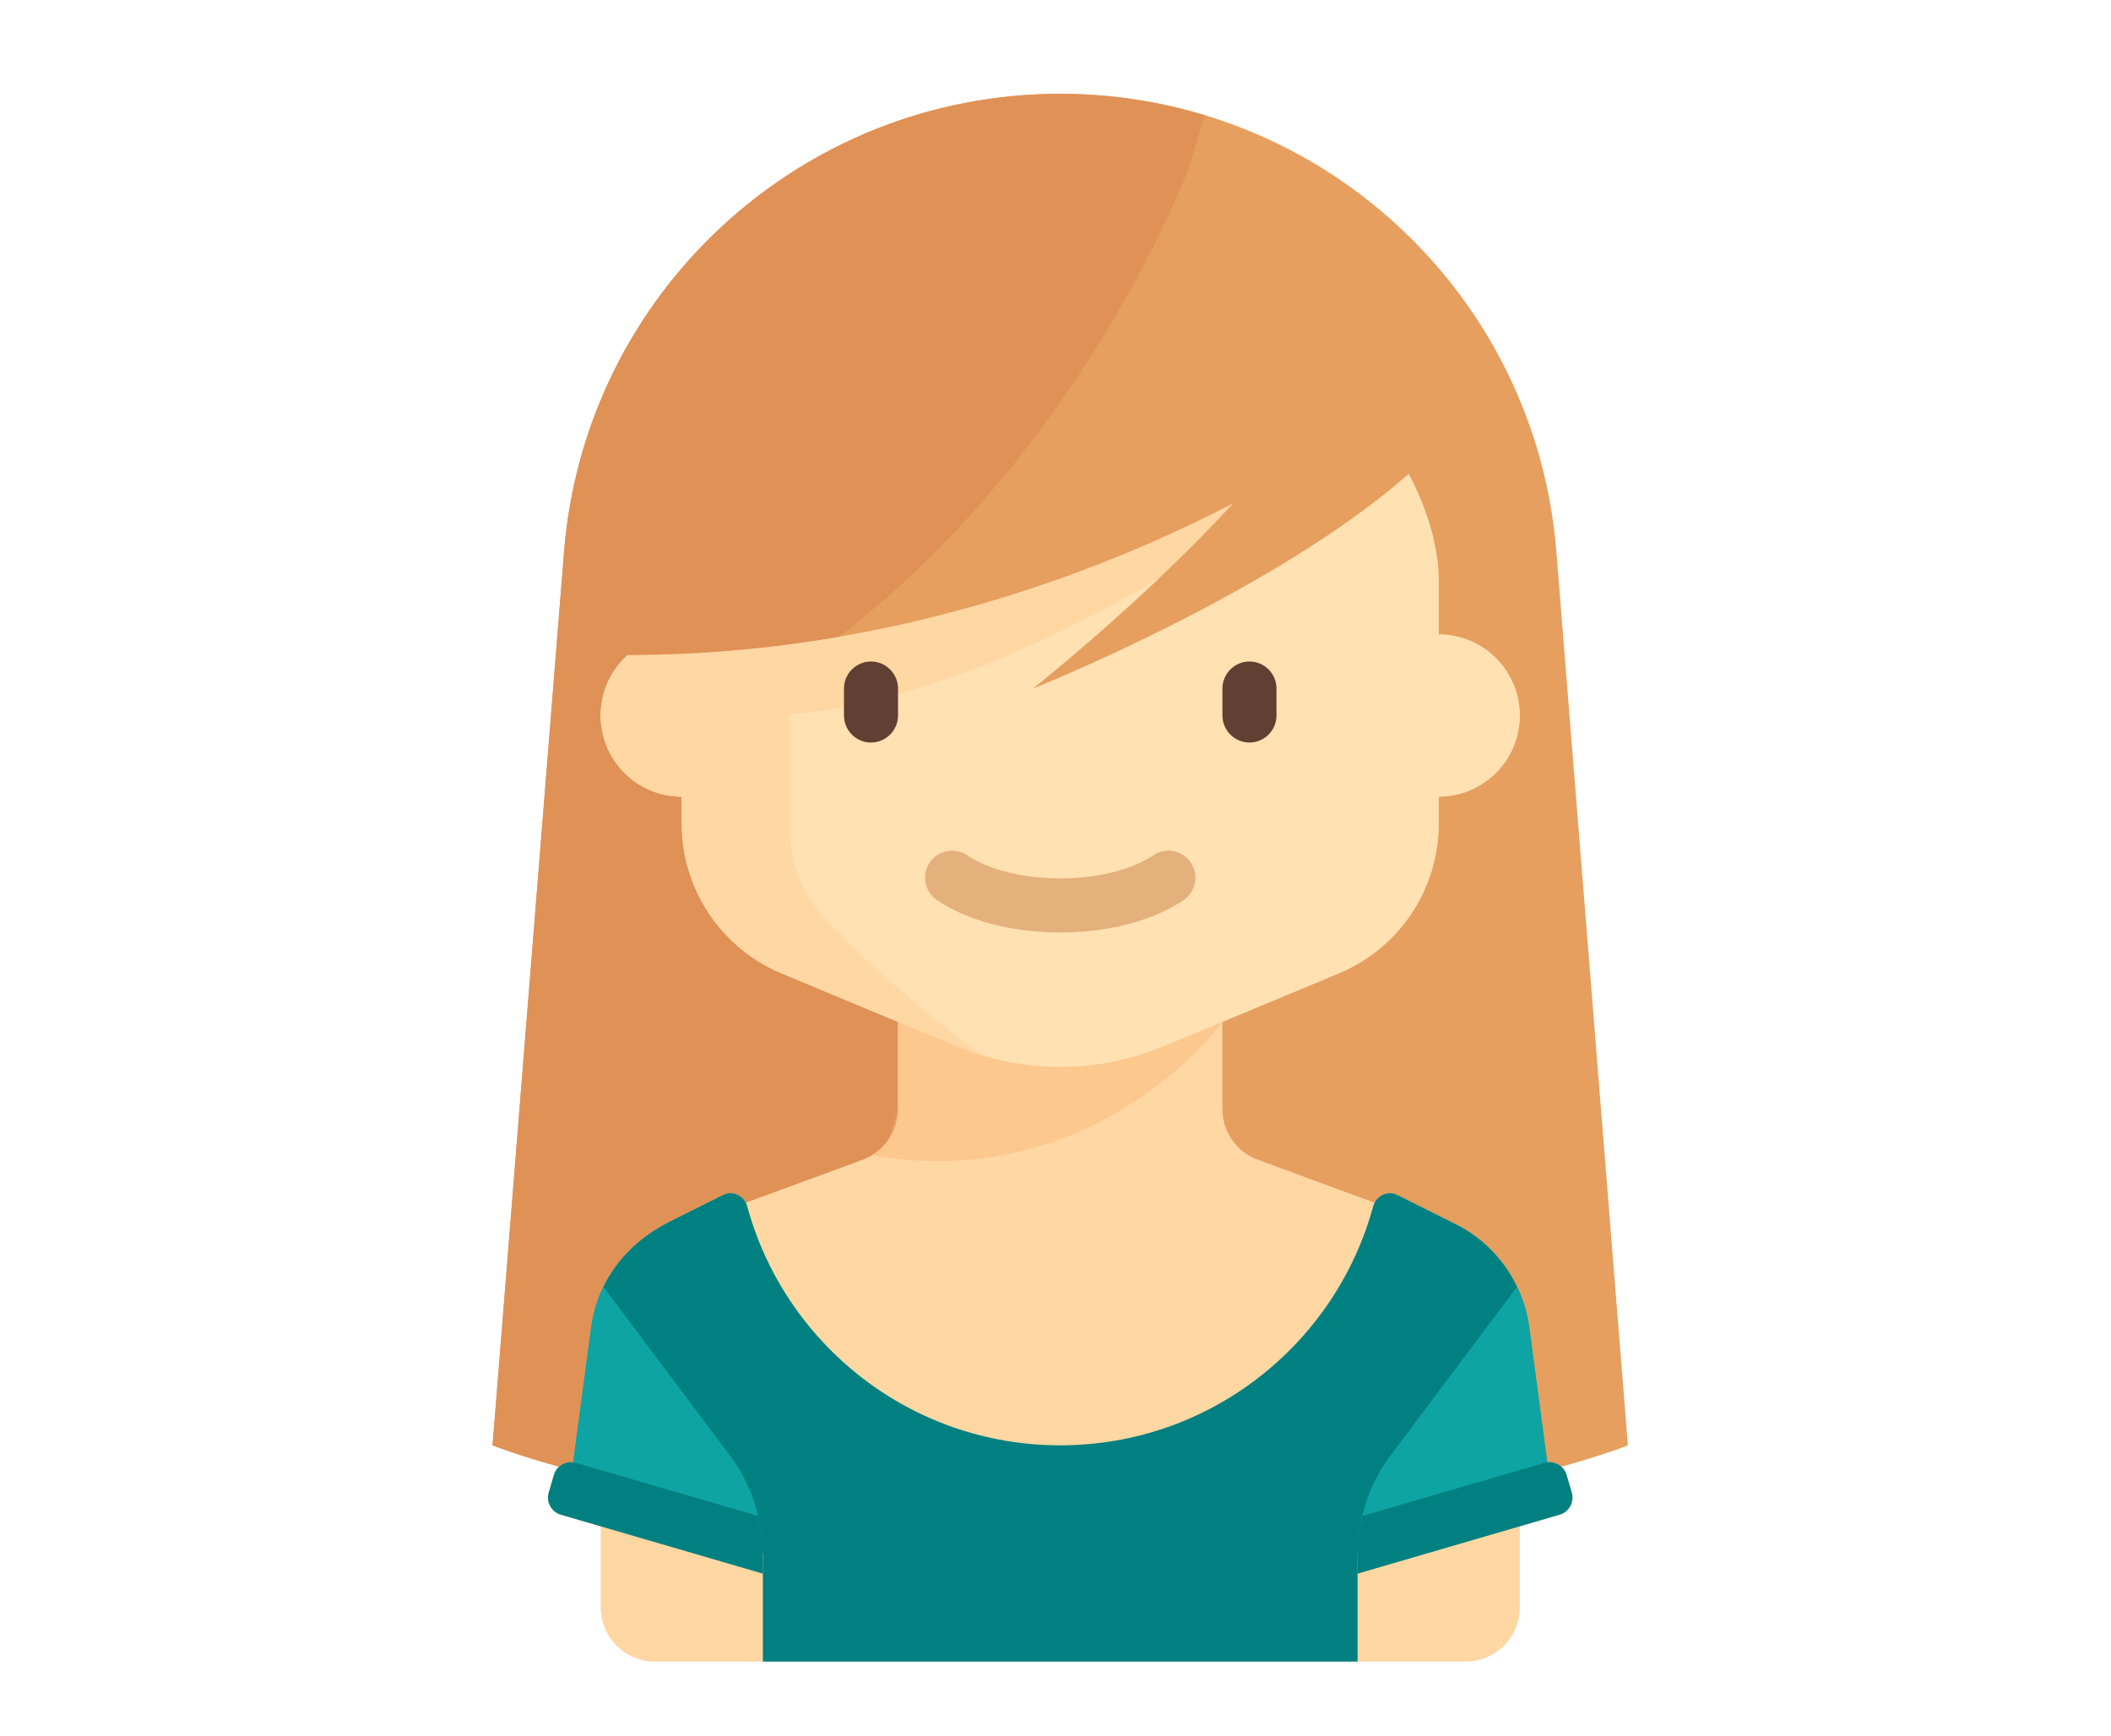 <svg xmlns="http://www.w3.org/2000/svg" xmlns:xlink="http://www.w3.org/1999/xlink" version="1.1" style="" xml:space="preserve" width="90" height="74"><rect id="backgroundrect" width="100%" height="100%" x="0" y="0" fill="none" stroke="none" class="" style=""/> <g class="currentLayer" style=""><title>Layer 1</title><g id="svg_1" class=""><g stroke-width="0" id="svg_2">
	<g stroke-width="0" id="svg_3">
		<path style="fill:#E69F5F;" d="M69.403,61.623 c0,0 -8.486,3.457 -24.202,3.457 S21,61.623 21,61.623 l3.048,-38.098 C24.93,12.498 34.136,4 45.197,4 h0.009 c11.062,0 20.267,8.498 21.149,19.525 L69.403,61.623 z" data-original="#E69F5F" stroke-width="0" id="svg_4"/>
	</g>
	<g stroke-width="0" id="svg_5">
		<path style="fill:#E09156;" d="M51.369,4.919 C49.415,4.326 47.347,4 45.206,4 h-0.009 C34.136,4 24.93,12.498 24.048,23.525 L21,61.623 c0,0 4.16,1.687 12.024,2.704 L51.369,4.919 z" data-original="#E09156" stroke-width="0" id="svg_6"/>
	</g>
	<path style="fill:#FFD7A3;" d="M67.01,63.638 l-0.22,-0.753 c-0.106,-0.364 -0.461,-0.587 -0.825,-0.54 l-0.768,-5.763 c-0.252,-1.893 -1.426,-3.538 -3.135,-4.392 l-2.482,-1.241 c-0.37,-0.185 -0.794,-0.021 -0.975,0.33 l-4.913,-1.808 c-0.941,-0.314 -1.576,-1.195 -1.576,-2.187 v-3.717 l4.964,-2.069 C59.658,40.426 61.336,37.908 61.336,35.116 v-1.152 c1.909,0 3.457,-1.548 3.457,-3.457 s-1.548,-3.457 -3.457,-3.457 v-2.305 c0,-3.182 -2.58,-8.067 -5.762,-8.067 h-20.744 c-3.182,0 -5.762,4.885 -5.762,8.067 v2.305 c-1.909,0 -3.457,1.548 -3.457,3.457 s1.548,3.457 3.457,3.457 v1.152 c0,2.792 1.678,5.309 4.255,6.383 l4.964,2.069 v3.717 c0,0.992 -0.635,1.873 -1.576,2.187 l-4.912,1.807 c-0.179,-0.351 -0.602,-0.516 -0.971,-0.332 l-2.264,1.132 c-1.932,0.966 -3.105,2.61 -3.357,4.504 l-0.768,5.763 c-0.364,-0.046 -0.719,0.177 -0.825,0.54 l-0.22,0.753 c-0.118,0.403 0.114,0.825 0.517,0.943 l1.7,0.496 V68.537 c0,1.273 1.032,2.305 2.305,2.305 h4.61 h25.354 h4.61 c1.273,0 2.305,-1.032 2.305,-2.305 v-3.46 l1.7,-0.496 C66.896,64.464 67.128,64.041 67.01,63.638 z" data-original="#FFD7A3" class="" stroke-width="0" id="svg_7"/>
	<path style="fill:#FDC88E;" d="M52.116,43.568 l-13.829,0 v3.717 c0,0.82 -0.435,1.563 -1.117,1.974 C46.811,50.924 52.116,43.568 52.116,43.568 z" data-original="#FDC88E" class="" stroke-width="0" id="svg_8"/>
	<path style="fill:#FFE1B2;" d="M61.336,27.049 v-2.305 c0,-3.182 -2.58,-8.067 -5.762,-8.067 h-20.744 c-3.182,0 -5.762,4.885 -5.762,8.067 v2.305 c-1.909,0 -3.457,1.548 -3.457,3.457 s1.548,3.457 3.457,3.457 v1.152 c0,2.792 1.678,5.309 4.255,6.383 l7.446,3.103 c1.405,0.585 2.911,0.887 4.433,0.887 l0,0 c1.522,0 3.028,-0.301 4.432,-0.887 l7.447,-3.103 C59.658,40.426 61.336,37.908 61.336,35.116 v-1.152 c1.909,0 3.457,-1.548 3.457,-3.457 S63.246,27.049 61.336,27.049 z" data-original="#FFE1B2" class="" stroke-width="0" id="svg_9"/>
	<g stroke-width="0" id="svg_10">
		<path style="fill:#623F33;" d="M53.269,31.659 L53.269,31.659 c-0.634,0 -1.152,-0.519 -1.152,-1.152 v-1.152 c0,-0.634 0.519,-1.152 1.152,-1.152 l0,0 c0.634,0 1.152,0.519 1.152,1.152 v1.152 C54.421,31.14 53.903,31.659 53.269,31.659 z" data-original="#623F33" class="" stroke-width="0" id="svg_11"/>
	</g>
	<g stroke-width="0" id="svg_12">
		<g stroke-width="0" id="svg_13">
			<path style="fill:#E4B07B;" d="M45.202,39.758 c-2.049,0 -3.965,-0.504 -5.258,-1.384 c-0.526,-0.358 -0.663,-1.075 -0.304,-1.601 c0.357,-0.526 1.075,-0.662 1.601,-0.304 c0.906,0.616 2.387,0.984 3.962,0.984 s3.056,-0.368 3.962,-0.984 c0.527,-0.359 1.243,-0.222 1.601,0.304 c0.358,0.526 0.222,1.243 -0.304,1.601 C49.167,39.253 47.251,39.758 45.202,39.758 z" data-original="#E4B07B" class="" stroke-width="0" id="svg_14"/>
		</g>
	</g>
	<g stroke-width="0" id="svg_15">
		<path style="fill:#FFD7A3;" d="M35.117,39.11 c-0.934,-1.001 -1.44,-2.322 -1.44,-3.691 v-4.959 c6.285,-0.476 14.77,-4.639 19.854,-8.623 L52.116,20.422 c0,0 -10.228,6.627 -23.049,6.627 l0,0 V27.049 c-1.909,0 -3.457,1.548 -3.457,3.457 s1.548,3.457 3.457,3.457 v1.152 c0,2.792 1.678,5.309 4.255,6.383 l7.446,3.103 c0.364,0.152 0.736,0.283 1.113,0.396 C38.591,42.59 36.4,40.486 35.117,39.11 z" data-original="#FFD7A3" class="" stroke-width="0" id="svg_16"/>
	</g>
	<g stroke-width="0" id="svg_17">
		<path style="fill:#008080" d="M66.117,63.486 l-0.921,-6.904 c-0.252,-1.893 -1.426,-3.538 -3.135,-4.392 l-2.482,-1.241 c-0.421,-0.21 -0.911,0.031 -1.035,0.484 c-1.598,5.872 -6.965,10.19 -13.344,10.19 c-6.38,0 -11.749,-4.32 -13.345,-10.194 c-0.123,-0.451 -0.611,-0.691 -1.029,-0.482 l-2.264,1.132 c-1.932,0.966 -3.105,2.61 -3.357,4.504 l-0.938,7.035 C27.313,64.666 32.525,66.233 32.525,66.233 v4.61 h25.354 v-4.61 L66.117,63.486 z" data-original="#FF6473" class="" data-old_color="#FF6473" stroke-width="0" id="svg_18"/>
	</g>
	<g stroke-width="0" id="svg_19">
		<path style="fill:#0EA4A4" d="M32.496,65.881 c-0.07,-1.37 -0.528,-2.695 -1.354,-3.797 l-5.41,-7.214 c-0.261,0.538 -0.445,1.11 -0.525,1.712 l-0.913,6.851 L32.496,65.881 z" data-original="#F05467" class="" data-old_color="#0EA7A7" stroke-width="0" id="svg_20"/>
	</g>
	<g stroke-width="0" id="svg_21">
		<path style="fill:#008080" d="M23.393,63.638 c-0.118,0.403 0.114,0.825 0.517,0.943 l8.614,2.513 V66.233 c0,-0.544 -0.086,-1.078 -0.21,-1.601 l-7.758,-2.263 c-0.403,-0.118 -0.825,0.114 -0.943,0.517 L23.393,63.638 z" data-original="#D4445A" class="active-path" data-old_color="#0EA4A4" stroke-width="0" id="svg_22"/>
	</g>
	<g stroke-width="0" id="svg_23">
		<path style="fill:#0EA4A4" d="M57.907,65.881 c0.07,-1.37 0.528,-2.695 1.354,-3.797 l5.41,-7.214 c0.261,0.538 0.445,1.11 0.525,1.712 l0.913,6.851 L57.907,65.881 z" data-original="#F05467" class="" data-old_color="#0EA7A7" stroke-width="0" id="svg_24"/>
	</g>
	<g stroke-width="0" id="svg_25">
		<path style="fill:#008080" d="M67.01,63.638 c0.118,0.403 -0.114,0.825 -0.517,0.943 L57.879,67.094 V66.233 c0,-0.544 0.086,-1.078 0.21,-1.601 l7.758,-2.263 c0.403,-0.118 0.825,0.114 0.943,0.517 L67.01,63.638 z" data-original="#D4445A" class="active-path" data-old_color="#0EA4A4" stroke-width="0" id="svg_26"/>
	</g>
	<g stroke-width="0" id="svg_27">
		<path style="fill:#623F33;" d="M37.134,31.659 L37.134,31.659 c-0.634,0 -1.152,-0.519 -1.152,-1.152 v-1.152 c0,-0.634 0.519,-1.152 1.152,-1.152 l0,0 c0.634,0 1.152,0.519 1.152,1.152 v1.152 C38.287,31.14 37.768,31.659 37.134,31.659 z" data-original="#623F33" class="" stroke-width="0" id="svg_28"/>
	</g>
	<path style="fill:#E69F5F;" d="M26.724,20.275 l0.039,7.646 c10.876,0 19.894,-3.398 25.81,-6.459 c-1.838,1.994 -4.604,4.709 -8.524,7.891 c0,0 10.261,-4.08 16.009,-9.148 v-0 c0,-7.518 -6.095,-13.613 -13.613,-13.613 h-6.108 C32.791,6.592 26.685,12.73 26.724,20.275 z" data-original="#E69F5F" stroke-width="0" id="svg_29"/>
	<path style="fill:#E09156;" d="M50.645,7.254 c-1.323,-0.429 -2.734,-0.661 -4.2,-0.661 h-6.108 c-7.546,0 -13.652,6.137 -13.613,13.683 l0.039,7.646 c3.172,0 6.184,-0.29 9.008,-0.776 C46.182,19.173 50.629,7.299 50.645,7.254 z" data-original="#E09156" stroke-width="0" id="svg_30"/>
</g></g></g></svg>